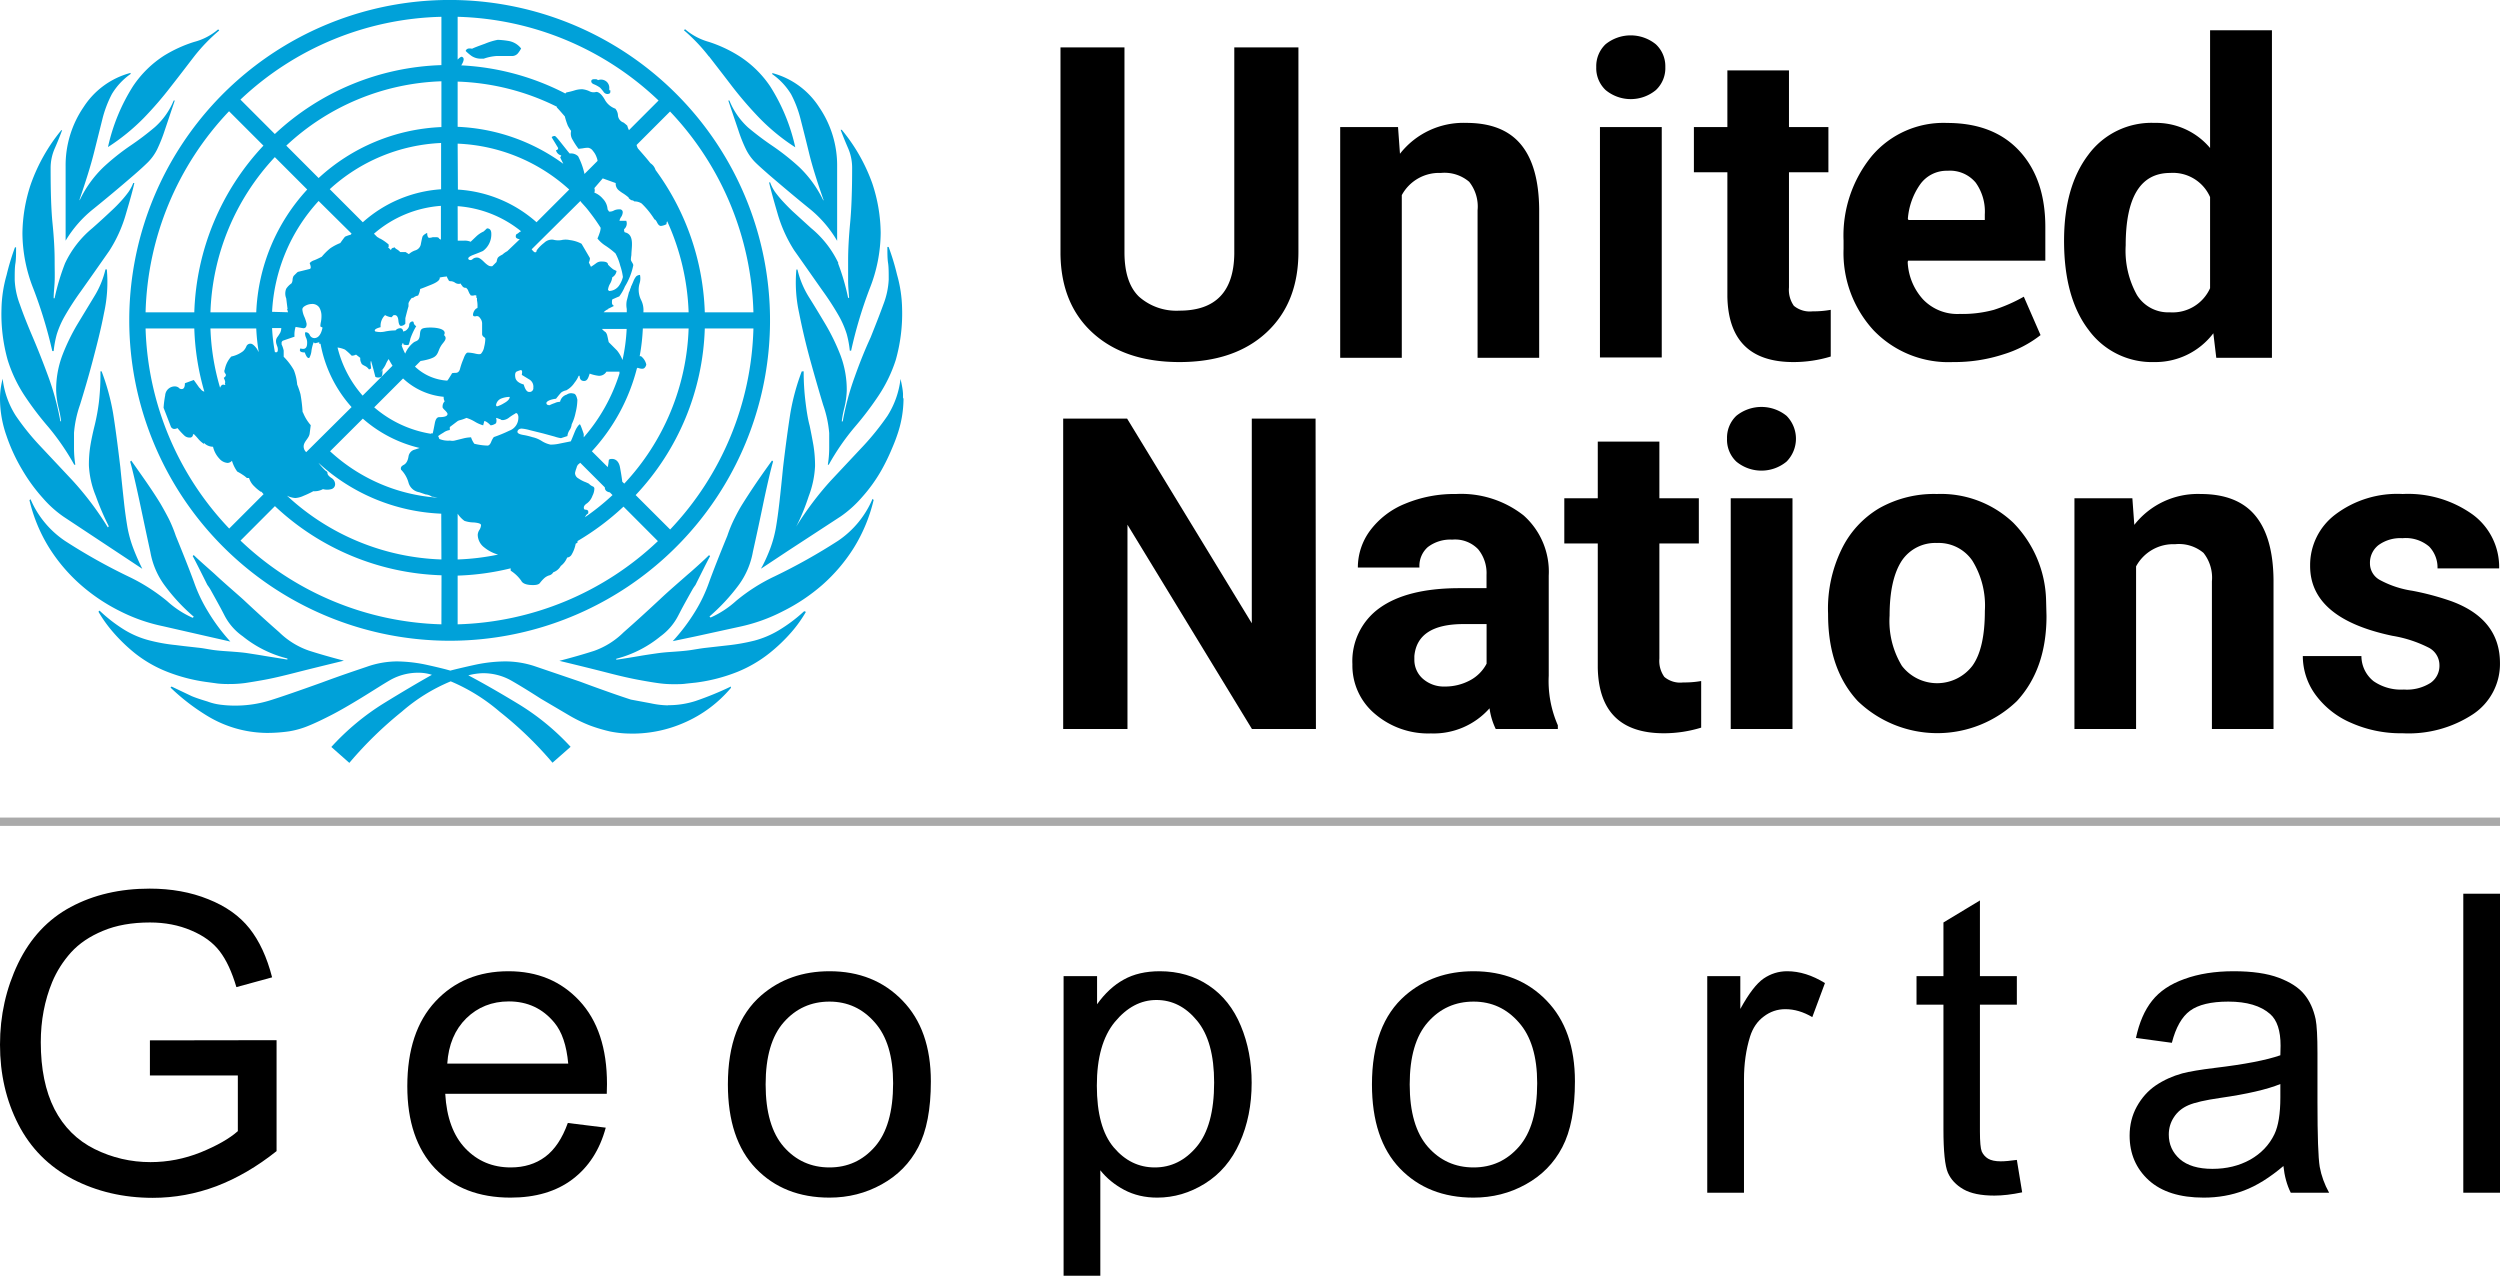 <?xml version="1.0" encoding="UTF-8" standalone="no"?>
<!-- Created with Inkscape (http://www.inkscape.org/) -->

<svg
   xmlns:dc="http://purl.org/dc/elements/1.1/"
   xmlns:cc="http://creativecommons.org/ns#"
   xmlns:rdf="http://www.w3.org/1999/02/22-rdf-syntax-ns#"
   xmlns:svg="http://www.w3.org/2000/svg"
   xmlns="http://www.w3.org/2000/svg"
   xmlns:sodipodi="http://sodipodi.sourceforge.net/DTD/sodipodi-0.dtd"
   xmlns:inkscape="http://www.inkscape.org/namespaces/inkscape"
   width="79.013mm"
   height="40.32mm"
   viewBox="0 0 79.013 40.32"
   version="1.1"
   id="svg8"
   inkscape:version="0.92.4 (5da689c313, 2019-01-14)"
   sodipodi:docname="logo.svg">
  <defs
     id="defs2">
    <style
       id="style823">.cls-1{fill:none;}.cls-2{fill:#00a1d9;}</style>
  </defs>
  <sodipodi:namedview
     id="base"
     pagecolor="#ffffff"
     bordercolor="#666666"
     borderopacity="1.0"
     inkscape:pageopacity="0.0"
     inkscape:pageshadow="2"
     inkscape:zoom="1.979899"
     inkscape:cx="223.99127"
     inkscape:cy="44.891091"
     inkscape:document-units="mm"
     inkscape:current-layer="layer1"
     showgrid="false"
     inkscape:window-width="1920"
     inkscape:window-height="1017"
     inkscape:window-x="1912"
     inkscape:window-y="-8"
     inkscape:window-maximized="1" />
  <g
     inkscape:label="Layer 1"
     inkscape:groupmode="layer"
     id="layer1"
     transform="translate(0,-256.68)">
    <flowRoot
       xml:space="preserve"
       id="flowRoot815"
       style="font-style:normal;font-variant:normal;font-weight:normal;font-stretch:normal;font-size:40px;line-height:1.25;font-family:o;-inkscape-font-specification:o;letter-spacing:0px;word-spacing:0px;fill:#000000;fill-opacity:1;stroke:none"
       transform="scale(0.265)"><flowRegion
         id="flowRegion817"
         style="font-style:normal;font-variant:normal;font-weight:normal;font-stretch:normal;font-family:o;-inkscape-font-specification:o"><rect
           id="rect819"
           width="685.714"
           height="265.714"
           x="-17.143"
           y="548.234"
           style="font-style:normal;font-variant:normal;font-weight:normal;font-stretch:normal;font-family:o;-inkscape-font-specification:o" /></flowRegion><flowPara
         id="flowPara821"></flowPara></flowRoot>    <rect
       id="rect829"
       height="22.079"
       width="0.233"
       y="257.638"
       x="47.309"
       class="cls-1"
       style="fill:none;stroke-width:0.265" />
    <g
       id="g938"
       transform="translate(-27.766,235.61)">
      <path
         style="fill:#00a1d9;stroke-width:0.265"
         inkscape:connector-curvature="0"
         class="cls-2"
         d="M 30.721,27.671 C 31.081,27.38 31.515,27.02 32.004,26.597 32.184,26.441 32.332,26.306 32.444,26.195 A 1.561,1.561 0 0 0 32.732,25.792 4.815,4.815 0 0 0 32.967,25.205 L 33.29,24.247 H 33.256 A 2.291,2.291 0 0 1 32.663,25.086 8.861,8.861 0 0 1 31.888,25.673 7.271,7.271 0 0 0 31.044,26.345 3.575,3.575 0 0 0 30.282,27.404 V 27.369 C 30.483,26.787 30.636,26.295 30.737,25.893 30.838,25.491 30.927,25.136 31.002,24.835 A 3.551,3.551 0 0 1 31.303,24.041 2.08,2.08 0 0 1 31.893,23.409 V 23.374 A 2.535,2.535 0 0 0 30.412,24.448 3.26,3.26 0 0 0 29.84,26.33 V 28.676 A 3.717,3.717 0 0 1 30.721,27.671 Z M 32.309,24.8 A 11.247,11.247 0 0 0 33.163,23.811 C 33.428,23.475 33.669,23.157 33.901,22.856 A 5.556,5.556 0 0 1 34.695,22.033 L 34.661,21.998 A 1.902,1.902 0 0 1 33.901,22.395 4.233,4.233 0 0 0 32.946,22.832 3.381,3.381 0 0 0 31.973,23.79 5.972,5.972 0 0 0 31.179,25.718 6.535,6.535 0 0 0 32.309,24.8 Z M 28.544,33.577 A 9.856,9.856 0 0 0 29.295,34.566 7.657,7.657 0 0 1 30.113,35.759 H 30.147 A 3.363,3.363 0 0 1 30.105,35.23 V 34.751 A 3.532,3.532 0 0 1 30.295,33.862 C 30.422,33.45 30.56,32.989 30.692,32.486 30.824,31.984 30.957,31.473 31.054,30.96 A 4.498,4.498 0 0 0 31.142,29.584 H 31.099 A 2.86,2.86 0 0 1 30.745,30.439 L 30.216,31.312 A 6.509,6.509 0 0 0 29.742,32.285 3.074,3.074 0 0 0 29.541,33.41 2.683,2.683 0 0 0 29.618,33.963 3.231,3.231 0 0 1 29.697,34.384 H 29.673 A 8.3,8.3 0 0 0 29.295,32.979 C 29.131,32.531 28.967,32.116 28.806,31.738 28.644,31.359 28.504,31.01 28.395,30.695 A 2.466,2.466 0 0 1 28.231,29.923 C 28.231,29.7 28.231,29.52 28.253,29.393 28.274,29.266 28.274,29.089 28.274,28.888 H 28.239 A 7.633,7.633 0 0 0 27.975,29.761 4.183,4.183 0 0 0 27.813,30.835 5.374,5.374 0 0 0 28.009,32.449 4.456,4.456 0 0 0 28.544,33.577 Z M 34.645,42.673 A 3.194,3.194 0 0 0 35.013,42.689 3.739,3.739 0 0 0 35.515,42.657 C 35.671,42.633 35.875,42.601 36.119,42.556 36.362,42.512 36.685,42.437 37.076,42.337 37.468,42.236 37.987,42.109 38.635,41.951 38.209,41.839 37.841,41.734 37.529,41.633 A 2.511,2.511 0 0 1 36.59,41.051 C 36.209,40.718 35.83,40.371 35.449,40.014 35.153,39.749 34.841,39.485 34.542,39.204 34.457,39.127 34.013,38.739 33.888,38.612 L 33.856,38.646 C 33.907,38.725 34.319,39.556 34.319,39.556 34.319,39.556 34.386,39.646 34.412,39.694 34.523,39.892 34.634,40.093 34.743,40.294 34.785,40.374 34.827,40.453 34.867,40.532 A 1.828,1.828 0 0 0 35.439,41.181 3.635,3.635 0 0 0 36.849,41.882 V 41.916 L 36.127,41.8 C 35.928,41.765 35.748,41.739 35.597,41.715 35.447,41.691 35.272,41.678 35.105,41.665 34.939,41.652 34.7,41.641 34.502,41.612 34.304,41.583 34.19,41.556 34.028,41.54 L 33.565,41.488 33.322,41.458 A 5.487,5.487 0 0 1 32.481,41.308 2.91,2.91 0 0 1 31.721,40.99 4.762,4.762 0 0 1 30.912,40.368 L 30.877,40.403 A 4.202,4.202 0 0 0 31.332,41.04 5.31,5.31 0 0 0 32.023,41.71 3.982,3.982 0 0 0 33.018,42.289 5.36,5.36 0 0 0 34.341,42.631 Z M 29.419,32.166 H 29.462 A 3.201,3.201 0 0 1 29.56,31.637 2.91,2.91 0 0 1 29.808,31.068 8.8,8.8 0 0 1 30.322,30.275 Q 30.655,29.806 31.219,28.999 A 4.36,4.36 0 0 0 31.748,27.824 C 31.88,27.377 31.97,27.055 32.012,26.853 H 31.978 A 1.344,1.344 0 0 1 31.827,27.137 3.365,3.365 0 0 1 31.613,27.401 4.762,4.762 0 0 1 31.264,27.753 C 31.121,27.888 30.927,28.068 30.684,28.282 A 3.215,3.215 0 0 0 29.822,29.391 7.162,7.162 0 0 0 29.491,30.497 H 29.462 C 29.462,30.32 29.486,30.145 29.493,29.968 29.501,29.79 29.493,29.581 29.493,29.311 29.493,28.978 29.472,28.586 29.427,28.137 29.382,27.687 29.366,27.11 29.366,26.393 A 1.54,1.54 0 0 1 29.499,25.755 Q 29.631,25.454 29.729,25.184 H 29.705 A 5.644,5.644 0 0 0 28.739,26.893 5.054,5.054 0 0 0 28.475,28.452 4.831,4.831 0 0 0 28.824,30.203 14.356,14.356 0 0 1 29.419,32.166 Z M 32.915,40.861 34.317,41.181 35.047,41.347 A 5.905,5.905 0 0 1 34.333,40.387 4.797,4.797 0 0 1 33.896,39.464 Q 33.695,38.916 33.322,38.006 A 4.352,4.352 0 0 0 33.105,37.476 Q 32.986,37.244 32.84,36.992 C 32.737,36.823 32.616,36.635 32.47,36.421 32.324,36.206 32.139,35.945 31.914,35.627 L 31.88,35.661 C 31.946,35.884 32.041,36.289 32.166,36.868 32.29,37.447 32.404,37.998 32.518,38.514 A 2.495,2.495 0 0 0 32.97,39.572 5.908,5.908 0 0 0 33.891,40.562 L 33.856,40.596 A 2.979,2.979 0 0 1 33.047,40.067 5.919,5.919 0 0 0 31.832,39.294 18.15,18.15 0 0 1 29.827,38.17 3.011,3.011 0 0 1 28.731,36.847 L 28.697,36.879 A 5.027,5.027 0 0 0 29.316,38.376 5.355,5.355 0 0 0 30.314,39.551 5.768,5.768 0 0 0 31.562,40.387 5.419,5.419 0 0 0 32.915,40.861 Z M 29.777,37.402 32.264,39.048 C 32.153,38.823 32.06,38.612 31.983,38.41 A 3.815,3.815 0 0 1 31.795,37.741 C 31.753,37.495 31.713,37.212 31.682,36.918 31.65,36.625 31.61,36.254 31.568,35.828 31.48,35.09 31.404,34.521 31.338,34.116 A 7.115,7.115 0 0 0 30.978,32.807 H 30.941 A 7.829,7.829 0 0 1 30.893,33.772 6.538,6.538 0 0 1 30.758,34.513 C 30.703,34.735 30.658,34.942 30.626,35.132 A 3.704,3.704 0 0 0 30.576,35.786 2.91,2.91 0 0 0 30.793,36.744 8.379,8.379 0 0 0 31.205,37.704 L 31.174,37.738 A 9.758,9.758 0 0 0 30.049,36.246 L 29.041,35.172 A 7.713,7.713 0 0 1 28.268,34.214 2.749,2.749 0 0 1 27.85,33.039 2.731,2.731 0 0 0 27.787,33.36 2.429,2.429 0 0 0 27.766,33.677 3.54,3.54 0 0 0 27.967,34.831 5.617,5.617 0 0 0 28.47,35.921 5.44,5.44 0 0 0 29.123,36.815 3.498,3.498 0 0 0 29.777,37.402 Z M 50.173,22.85 C 50.406,23.152 50.655,23.472 50.911,23.808 A 12.068,12.068 0 0 0 51.766,24.798 6.429,6.429 0 0 0 52.901,25.726 5.972,5.972 0 0 0 52.107,23.798 3.368,3.368 0 0 0 51.128,22.842 4.233,4.233 0 0 0 50.173,22.395 1.971,1.971 0 0 1 49.417,21.993 L 49.382,22.027 A 5.524,5.524 0 0 1 50.173,22.858 Z M 52.372,40.995 A 2.998,2.998 0 0 1 51.613,41.316 6.183,6.183 0 0 1 50.769,41.466 L 50.528,41.493 50.062,41.546 C 49.903,41.564 49.75,41.593 49.591,41.617 49.432,41.641 49.186,41.66 48.988,41.673 48.79,41.686 48.66,41.699 48.496,41.723 48.332,41.747 48.152,41.773 47.967,41.805 47.781,41.837 47.53,41.879 47.244,41.921 V 41.89 A 3.635,3.635 0 0 0 48.641,41.181 1.852,1.852 0 0 0 49.197,40.535 L 49.321,40.297 C 49.43,40.096 49.541,39.897 49.652,39.699 A 1.402,1.402 0 0 1 49.745,39.561 C 49.745,39.561 50.157,38.731 50.208,38.649 L 50.176,38.614 C 50.049,38.744 49.607,39.143 49.522,39.21 49.223,39.474 48.911,39.739 48.615,40.019 48.234,40.374 47.856,40.72 47.475,41.054 A 2.521,2.521 0 0 1 46.551,41.638 C 46.239,41.739 45.871,41.845 45.445,41.956 46.093,42.112 46.615,42.242 47.004,42.342 47.393,42.443 47.715,42.514 47.959,42.559 48.202,42.604 48.409,42.639 48.565,42.66 A 3.336,3.336 0 0 0 49.067,42.694 C 49.2,42.694 49.332,42.694 49.435,42.678 L 49.755,42.644 A 5.36,5.36 0 0 0 51.078,42.302 4.114,4.114 0 0 0 52.073,41.723 5.321,5.321 0 0 0 52.782,41.046 4.075,4.075 0 0 0 53.237,40.408 L 53.182,40.387 A 4.863,4.863 0 0 1 52.372,40.995 Z M 54.253,38.162 A 18.595,18.595 0 0 1 52.248,39.286 5.704,5.704 0 0 0 51.033,40.059 3.048,3.048 0 0 1 50.224,40.588 L 50.189,40.554 A 6.12,6.12 0 0 0 51.11,39.564 2.521,2.521 0 0 0 51.562,38.506 Q 51.734,37.736 51.914,36.863 C 52.039,36.281 52.134,35.878 52.2,35.654 L 52.166,35.624 C 51.941,35.939 51.755,36.201 51.61,36.418 51.464,36.635 51.345,36.82 51.24,36.987 51.134,37.154 51.049,37.318 50.97,37.476 A 4.191,4.191 0 0 0 50.753,38.006 C 50.504,38.612 50.314,39.096 50.179,39.466 A 4.762,4.762 0 0 1 49.742,40.387 6.014,6.014 0 0 1 49.028,41.334 L 49.758,41.181 51.16,40.874 A 5.419,5.419 0 0 0 52.512,40.387 5.855,5.855 0 0 0 53.761,39.551 5.355,5.355 0 0 0 54.753,38.381 5.093,5.093 0 0 0 55.378,36.871 L 55.343,36.836 A 3.016,3.016 0 0 1 54.253,38.162 Z M 55.282,31.735 Q 55.018,32.307 54.78,32.979 A 8.369,8.369 0 0 0 54.401,34.389 H 54.37 A 3.231,3.231 0 0 1 54.449,33.968 2.646,2.646 0 0 0 54.528,33.415 3.085,3.085 0 0 0 54.327,32.291 6.638,6.638 0 0 0 53.854,31.317 C 53.674,31.015 53.499,30.724 53.324,30.447 A 2.91,2.91 0 0 1 52.97,29.589 H 52.936 A 4.498,4.498 0 0 0 53.023,30.965 Q 53.176,31.738 53.385,32.492 53.594,33.246 53.782,33.868 A 3.553,3.553 0 0 1 53.973,34.757 V 35.228 A 3.339,3.339 0 0 1 53.93,35.757 H 53.959 A 7.498,7.498 0 0 1 54.78,34.566 10.168,10.168 0 0 0 55.531,33.577 4.546,4.546 0 0 0 56.076,32.449 5.397,5.397 0 0 0 56.277,30.822 4.167,4.167 0 0 0 56.116,29.748 7.461,7.461 0 0 0 55.851,28.875 H 55.812 C 55.812,29.076 55.812,29.245 55.833,29.378 55.854,29.51 55.854,29.69 55.854,29.907 A 2.495,2.495 0 0 1 55.69,30.679 C 55.571,31.007 55.433,31.357 55.282,31.735 Z M 54.264,29.386 A 3.209,3.209 0 0 0 53.401,28.28 L 52.819,27.75 C 52.676,27.615 52.555,27.486 52.473,27.396 A 3.373,3.373 0 0 1 52.258,27.131 1.254,1.254 0 0 1 52.107,26.835 H 52.073 C 52.118,27.036 52.208,27.364 52.338,27.809 A 4.434,4.434 0 0 0 52.867,28.983 C 53.242,29.513 53.541,29.944 53.764,30.259 A 8.808,8.808 0 0 1 54.277,31.052 2.987,2.987 0 0 1 54.526,31.624 3.151,3.151 0 0 1 54.624,32.153 H 54.666 A 13.785,13.785 0 0 1 55.253,30.19 4.842,4.842 0 0 0 55.6,28.428 5.083,5.083 0 0 0 55.335,26.867 5.601,5.601 0 0 0 54.37,25.173 H 54.335 C 54.401,25.351 54.478,25.541 54.565,25.742 A 1.548,1.548 0 0 1 54.698,26.38 Q 54.698,27.457 54.634,28.126 54.571,28.796 54.571,29.301 C 54.571,29.565 54.571,29.788 54.571,29.954 54.571,30.121 54.589,30.296 54.602,30.484 H 54.571 A 7.199,7.199 0 0 0 54.251,29.386 Z M 52.769,24.049 A 3.527,3.527 0 0 1 53.07,24.843 C 53.147,25.144 53.237,25.496 53.335,25.901 53.433,26.306 53.586,26.795 53.79,27.377 V 27.412 A 3.625,3.625 0 0 0 53.028,26.353 7.467,7.467 0 0 0 52.184,25.684 9.329,9.329 0 0 1 51.406,25.097 2.342,2.342 0 0 1 50.819,24.247 H 50.784 C 50.919,24.649 51.028,24.967 51.107,25.202 A 4.498,4.498 0 0 0 51.343,25.79 1.572,1.572 0 0 0 51.628,26.192 C 51.742,26.306 51.893,26.438 52.07,26.594 Q 52.814,27.232 53.354,27.668 A 3.704,3.704 0 0 1 54.224,28.682 V 26.332 A 3.26,3.26 0 0 0 53.653,24.454 2.524,2.524 0 0 0 52.174,23.379 V 23.414 A 2.117,2.117 0 0 1 52.769,24.049 Z M 48.882,43.363 A 2.752,2.752 0 0 1 48.329,43.297 L 47.707,43.181 V 43.181 C 47.509,43.117 47.284,43.041 47.03,42.951 46.776,42.861 46.464,42.75 46.104,42.615 L 44.673,42.128 A 2.961,2.961 0 0 0 43.712,41.974 4.736,4.736 0 0 0 42.733,42.091 C 42.4,42.165 42.156,42.223 41.998,42.265 41.857,42.223 41.625,42.165 41.291,42.091 A 4.686,4.686 0 0 0 40.32,41.974 2.91,2.91 0 0 0 39.365,42.141 C 39.04,42.252 38.571,42.406 37.939,42.641 37.201,42.906 36.653,43.096 36.296,43.207 A 3.704,3.704 0 0 1 35.19,43.371 3.493,3.493 0 0 1 34.719,43.34 1.818,1.818 0 0 1 34.317,43.239 C 34.317,43.239 34.002,43.147 33.827,43.072 L 33.187,42.768 33.155,42.8 A 6.615,6.615 0 0 0 34.333,43.705 3.686,3.686 0 0 0 36.185,44.234 4.874,4.874 0 0 0 36.904,44.184 2.762,2.762 0 0 0 37.542,43.998 C 37.754,43.911 37.989,43.797 38.246,43.665 38.503,43.533 38.812,43.353 39.169,43.136 39.526,42.919 39.868,42.694 40.124,42.549 A 1.799,1.799 0 0 1 41.013,42.332 1.347,1.347 0 0 1 41.416,42.398 Q 40.757,42.768 39.897,43.297 A 7.818,7.818 0 0 0 38.238,44.678 L 38.807,45.181 A 12.121,12.121 0 0 1 40.466,43.562 5.62,5.62 0 0 1 42.011,42.604 5.855,5.855 0 0 1 43.556,43.562 11.663,11.663 0 0 1 45.228,45.176 L 45.8,44.673 A 7.641,7.641 0 0 0 44.112,43.297 Q 43.239,42.768 42.567,42.414 A 2.029,2.029 0 0 1 43.006,42.347 1.81,1.81 0 0 1 43.897,42.564 Q 44.286,42.784 44.858,43.152 L 45.734,43.668 A 4.535,4.535 0 0 0 46.424,44.004 5.157,5.157 0 0 0 47.049,44.189 3.344,3.344 0 0 0 47.707,44.255 H 47.842 A 4.067,4.067 0 0 0 49.372,43.919 4.022,4.022 0 0 0 50.866,42.813 V 42.768 A 10.184,10.184 0 0 1 49.755,43.223 2.797,2.797 0 0 1 48.882,43.358 Z M 56.306,33.624 C 56.306,33.59 56.306,33.555 56.306,33.521 A 1.484,1.484 0 0 0 56.29,33.365 C 56.275,33.264 56.253,33.158 56.227,33.045 A 2.773,2.773 0 0 1 55.812,34.217 8.366,8.366 0 0 1 55.044,35.172 L 54.989,35.23 54.034,36.249 A 9.811,9.811 0 0 0 52.93,37.715 V 37.715 A 6.699,6.699 0 0 0 53.324,36.757 3.077,3.077 0 0 0 53.526,35.802 4.014,4.014 0 0 0 53.475,35.146 Q 53.425,34.86 53.356,34.526 C 53.295,34.301 53.256,34.037 53.224,33.772 A 7.887,7.887 0 0 1 53.166,32.807 H 53.139 V 32.828 32.809 H 53.105 A 7.115,7.115 0 0 0 52.745,34.132 C 52.682,34.534 52.602,35.106 52.515,35.841 52.473,36.267 52.435,36.635 52.401,36.934 52.367,37.233 52.33,37.508 52.287,37.757 A 3.786,3.786 0 0 1 52.107,38.413 C 52.041,38.585 51.962,38.768 51.872,38.942 51.856,38.974 51.838,39.003 51.819,39.035 H 51.832 L 52.666,38.482 54.343,37.387 A 3.582,3.582 0 0 0 54.997,36.799 4.9,4.9 0 0 0 55.634,35.913 6.271,6.271 0 0 0 55.952,35.257 C 56.013,35.116 56.071,34.974 56.121,34.823 A 3.535,3.535 0 0 0 56.322,33.666 V 33.666 C 56.309,33.659 56.306,33.64 56.306,33.619 Z M 46.551,23.739 A 0.984,0.984 0 0 1 46.731,23.84 1.553,1.553 0 0 1 46.842,23.972 0.146,0.146 0 0 0 46.959,24.041 C 47.022,24.041 47.056,24.017 47.056,23.972 47.056,23.927 47.056,23.911 47.041,23.922 47.025,23.932 47.022,23.922 47.022,23.872 A 0.265,0.265 0 0 0 46.959,23.673 0.265,0.265 0 0 0 46.665,23.604 0.098,0.098 0 0 0 46.601,23.573 H 46.551 C 46.488,23.573 46.453,23.594 46.453,23.639 46.453,23.684 46.49,23.718 46.551,23.739 Z M 42.987,22.924 H 43.056 A 1.54,1.54 0 0 1 43.461,22.84 H 43.932 A 0.241,0.241 0 0 0 44.135,22.755 0.939,0.939 0 0 0 44.236,22.602 0.638,0.638 0 0 0 43.831,22.363 2.553,2.553 0 0 0 43.495,22.329 2.061,2.061 0 0 0 43.09,22.453 C 42.865,22.533 42.731,22.586 42.686,22.61 42.572,22.586 42.506,22.61 42.484,22.681 A 1.548,1.548 0 0 0 42.667,22.837 0.529,0.529 0 0 0 42.987,22.924 Z M 41.974,41.321 A 10.126,10.126 0 1 0 31.851,31.195 10.136,10.136 0 0 0 41.974,41.321 Z M 32.367,31.452 H 33.907 A 8.017,8.017 0 0 0 34.224,33.447 0.188,0.188 0 0 1 34.108,33.365 L 34.06,33.317 33.891,33.079 33.61,33.182 C 33.61,33.338 33.555,33.397 33.444,33.352 A 0.196,0.196 0 0 0 33.309,33.283 0.304,0.304 0 0 0 32.986,33.569 3.106,3.106 0 0 0 32.936,33.958 L 33.171,34.566 C 33.219,34.635 33.285,34.645 33.375,34.6 A 2.397,2.397 0 0 0 33.587,34.831 0.235,0.235 0 0 0 33.759,34.899 0.093,0.093 0 0 0 33.864,34.796 H 33.899 A 2.016,2.016 0 0 1 34.039,34.95 0.815,0.815 0 0 0 34.214,35.101 V 35.069 A 0.41,0.41 0 0 0 34.499,35.19 0.81,0.81 0 0 0 34.698,35.564 0.378,0.378 0 0 0 34.962,35.701 0.196,0.196 0 0 0 35.097,35.632 1.124,1.124 0 0 0 35.264,35.974 1.532,1.532 0 0 1 35.433,36.074 0.876,0.876 0 0 1 35.568,36.177 H 35.637 A 0.603,0.603 0 0 0 35.804,36.442 1.278,1.278 0 0 0 36.007,36.611 H 35.986 36.005 36.029 C 36.052,36.638 36.074,36.664 36.097,36.688 L 35.01,37.775 A 9.575,9.575 0 0 1 32.367,31.452 Z M 39.775,28.613 A 0.857,0.857 0 0 0 39.688,28.56 L 39.585,28.457 A 3.627,3.627 0 0 1 41.701,27.576 V 28.647 A 0.156,0.156 0 0 0 41.656,28.621 0.169,0.169 0 0 1 41.63,28.586 V 28.586 A 0.124,0.124 0 0 0 41.548,28.568 0.185,0.185 0 0 0 41.511,28.568 V 28.568 A 0.312,0.312 0 0 0 41.437,28.568 0.265,0.265 0 0 1 41.357,28.584 0.077,0.077 0 0 1 41.315,28.584 C 41.283,28.56 41.267,28.512 41.267,28.43 V 28.43 28.43 C 41.175,28.475 41.125,28.52 41.114,28.565 41.103,28.61 41.085,28.687 41.064,28.801 A 0.249,0.249 0 0 1 40.892,28.983 0.582,0.582 0 0 0 40.688,29.102 L 40.585,29.036 H 40.415 A 0.434,0.434 0 0 0 40.312,28.952 0.265,0.265 0 0 1 40.246,28.901 Q 40.214,28.867 40.214,28.901 A 0.082,0.082 0 0 0 40.124,28.975 L 40.024,28.878 H 40.05 V 28.798 A 1.503,1.503 0 0 0 39.786,28.613 Z M 39.222,28.084 38.188,27.049 A 5.58,5.58 0 0 1 41.707,25.589 V 27.052 A 4.117,4.117 0 0 0 39.233,28.094 Z M 39.815,32.979 C 39.868,32.926 39.844,32.828 39.865,32.762 L 39.749,32.867 A 0.984,0.984 0 0 0 39.95,32.603 0.931,0.931 0 0 1 40.05,32.418 V 32.418 C 40.087,32.489 40.13,32.561 40.172,32.629 L 39.227,33.574 A 3.593,3.593 0 0 1 38.434,32.053 0.863,0.863 0 0 1 38.669,32.119 2.048,2.048 0 0 1 38.881,32.312 0.294,0.294 0 0 0 39.018,32.277 L 39.153,32.381 A 0.265,0.265 0 0 0 39.188,32.547 C 39.188,32.571 39.222,32.598 39.291,32.632 A 0.325,0.325 0 0 1 39.429,32.748 L 39.495,32.717 A 1.058,1.058 0 0 0 39.479,32.582 C 39.479,32.516 39.479,32.481 39.495,32.481 L 39.561,32.717 39.63,32.981 V 32.981 A 0.201,0.201 0 0 0 39.815,32.979 Z M 41.828,34.037 C 41.884,34.092 41.91,34.132 41.91,34.153 41.91,34.222 41.82,34.254 41.646,34.254 41.577,34.254 41.532,34.32 41.508,34.447 41.484,34.574 41.463,34.682 41.442,34.767 H 41.386 C 41.386,34.767 41.386,34.767 41.386,34.78 A 3.633,3.633 0 0 1 39.593,33.944 L 40.505,33.031 A 2.159,2.159 0 0 0 41.789,33.611 0.249,0.249 0 0 0 41.82,33.754 0.225,0.225 0 0 0 41.754,33.92 C 41.744,33.944 41.77,33.984 41.828,34.037 Z M 37.33,34.1 A 4.807,4.807 0 0 0 37.262,33.526 2.765,2.765 0 0 0 37.158,33.222 1.587,1.587 0 0 0 37.053,32.767 1.931,1.931 0 0 0 36.732,32.346 V 32.15 A 0.855,0.855 0 0 0 36.666,31.955 V 31.92 A 0.079,0.079 0 0 1 36.719,31.833 L 37.074,31.711 A 0.836,0.836 0 0 1 37.108,31.402 L 37.354,31.444 C 37.423,31.444 37.457,31.399 37.457,31.304 A 1.138,1.138 0 0 0 37.391,31.095 0.733,0.733 0 0 1 37.322,30.851 C 37.322,30.804 37.357,30.764 37.423,30.73 A 0.447,0.447 0 0 1 37.624,30.677 0.265,0.265 0 0 1 37.86,30.793 0.529,0.529 0 0 1 37.926,31.058 0.976,0.976 0 0 1 37.91,31.24 0.646,0.646 0 0 0 37.891,31.388 L 37.96,31.423 Q 37.891,31.756 37.696,31.756 A 0.164,0.164 0 0 1 37.555,31.656 0.14,0.14 0 0 0 37.439,31.571 C 37.418,31.571 37.407,31.571 37.407,31.605 A 0.336,0.336 0 0 0 37.439,31.743 0.357,0.357 0 0 1 37.473,31.912 C 37.473,32.071 37.402,32.127 37.262,32.082 37.214,32.166 37.262,32.209 37.399,32.209 37.447,32.346 37.494,32.402 37.542,32.381 A 0.59,0.59 0 0 0 37.611,32.15 1.265,1.265 0 0 1 37.68,31.886 L 37.717,31.92 37.857,31.886 A 0.28,0.28 0 0 0 37.857,31.936 H 37.897 A 4.098,4.098 0 0 0 38.878,33.936 L 37.444,35.36 A 0.241,0.241 0 0 1 37.367,35.138 C 37.397,35 37.534,34.915 37.553,34.772 37.553,34.772 37.587,34.508 37.587,34.508 A 1.389,1.389 0 0 1 37.341,34.103 Z M 36.513,31.984 A 0.265,0.265 0 0 1 36.547,32.116 C 36.547,32.185 36.526,32.214 36.478,32.201 H 36.455 A 5.556,5.556 0 0 1 36.365,31.439 H 36.656 A 0.368,0.368 0 0 1 36.627,31.576 1.259,1.259 0 0 1 36.542,31.711 0.222,0.222 0 0 0 36.489,31.844 0.331,0.331 0 0 0 36.523,31.994 Z M 36.365,30.925 A 5.596,5.596 0 0 1 37.836,27.422 L 38.878,28.454 38.849,28.489 A 0.91,0.91 0 0 0 38.669,28.552 C 38.624,28.608 38.577,28.671 38.521,28.751 A 1.54,1.54 0 0 0 38.201,28.92 1.9,1.9 0 0 0 37.936,29.184 C 37.801,29.253 37.717,29.29 37.672,29.304 A 0.31,0.31 0 0 0 37.553,29.386 C 37.598,29.499 37.598,29.56 37.553,29.571 L 37.214,29.655 A 0.108,0.108 0 0 0 37.148,29.69 L 37.047,29.79 A 0.265,0.265 0 0 0 37.013,29.909 0.249,0.249 0 0 1 36.979,30.026 0.632,0.632 0 0 0 36.812,30.195 0.402,0.402 0 0 0 36.812,30.499 L 36.854,30.835 H 36.838 A 0.503,0.503 0 0 1 36.867,30.939 Z M 39.233,34.301 A 4.154,4.154 0 0 0 41.029,35.228 L 40.881,35.278 A 0.265,0.265 0 0 0 40.677,35.497 C 40.656,35.632 40.606,35.72 40.527,35.762 40.447,35.804 40.421,35.847 40.442,35.915 A 0.939,0.939 0 0 1 40.677,36.323 0.421,0.421 0 0 0 41.016,36.627 L 41.217,36.696 A 0.402,0.402 0 0 1 41.418,36.77 C 41.476,36.77 41.535,36.786 41.593,36.799 A 5.575,5.575 0 0 1 38.198,35.333 Z M 37.836,26.697 36.814,25.673 A 7.535,7.535 0 0 1 41.717,23.639 V 25.086 A 6.101,6.101 0 0 0 37.836,26.697 Z M 37.476,27.06 A 6.085,6.085 0 0 0 35.865,30.941 H 34.417 A 7.535,7.535 0 0 1 36.452,26.036 Z M 35.865,31.452 A 6.249,6.249 0 0 0 35.944,32.198 1.143,1.143 0 0 1 35.888,32.098 C 35.809,31.989 35.74,31.933 35.69,31.933 A 0.135,0.135 0 0 0 35.552,32.018 0.439,0.439 0 0 1 35.449,32.169 0.926,0.926 0 0 1 35.076,32.338 0.833,0.833 0 0 0 34.872,32.743 0.116,0.116 0 0 0 34.888,32.878 C 34.923,32.923 34.904,32.968 34.838,33.013 34.883,33.103 34.894,33.158 34.872,33.182 34.894,33.227 34.888,33.243 34.854,33.233 A 0.079,0.079 0 0 0 34.769,33.248 0.209,0.209 0 0 0 34.722,33.325 7.435,7.435 0 0 1 34.417,31.452 Z M 41.717,40.802 A 9.578,9.578 0 0 1 35.367,38.156 L 36.455,37.066 A 8.038,8.038 0 0 0 41.72,39.252 Z M 41.717,38.752 A 7.533,7.533 0 0 1 36.836,36.736 0.672,0.672 0 0 0 37.1,36.81 0.73,0.73 0 0 0 37.365,36.738 3.006,3.006 0 0 0 37.669,36.595 0.558,0.558 0 0 0 37.973,36.529 0.505,0.505 0 0 0 38.238,36.529 0.159,0.159 0 0 0 38.357,36.36 0.233,0.233 0 0 0 38.238,36.175 C 38.156,36.119 38.116,36.069 38.116,36.024 38.116,35.979 38.095,35.974 38.047,35.939 A 1.916,1.916 0 0 1 37.83,35.696 V 35.696 A 6.099,6.099 0 0 0 41.712,37.305 Z M 41.982,34.995 V 34.995 A 0.725,0.725 0 0 1 41.648,34.942 C 41.648,34.913 41.625,34.884 41.614,34.852 A 1.397,1.397 0 0 1 41.773,34.749 0.458,0.458 0 0 1 41.982,34.661 V 34.566 L 42.23,34.378 A 0.291,0.291 0 0 1 42.318,34.346 1.265,1.265 0 0 0 42.508,34.278 1.196,1.196 0 0 1 42.773,34.397 1.074,1.074 0 0 0 43.037,34.513 L 43.072,34.378 C 43.117,34.378 43.183,34.423 43.273,34.513 A 0.331,0.331 0 0 0 43.442,34.447 0.233,0.233 0 0 0 43.442,34.278 0.294,0.294 0 0 1 43.543,34.312 0.064,0.064 0 0 1 43.593,34.331 0.071,0.071 0 0 0 43.643,34.346 H 43.678 A 0.373,0.373 0 0 0 43.863,34.262 1.659,1.659 0 0 1 44.048,34.143 0.042,0.042 0 0 1 44.114,34.143 0.193,0.193 0 0 1 44.149,34.278 0.431,0.431 0 0 1 43.863,34.682 4.516,4.516 0 0 1 43.373,34.884 0.638,0.638 0 0 0 43.289,35.037 C 43.257,35.116 43.217,35.153 43.172,35.153 A 1.968,1.968 0 0 1 42.757,35.095 0.693,0.693 0 0 1 42.654,34.892 1.117,1.117 0 0 0 42.41,34.926 L 42.133,34.995 A 0.328,0.328 0 0 1 41.99,34.995 Z M 43.442,33.883 A 0.265,0.265 0 0 1 43.612,33.664 0.749,0.749 0 0 1 43.876,33.614 C 43.876,33.68 43.813,33.749 43.691,33.815 A 0.855,0.855 0 0 1 43.471,33.915 Z M 44.487,33.058 A 0.265,0.265 0 0 1 44.622,33.323 0.119,0.119 0 0 1 44.487,33.457 C 44.419,33.457 44.363,33.378 44.318,33.222 44.159,33.177 44.072,33.103 44.053,33.002 44.035,32.902 44.053,32.841 44.088,32.817 A 0.931,0.931 0 0 1 44.223,32.767 C 44.268,32.767 44.278,32.807 44.257,32.918 Z M 47.742,27.401 A 0.095,0.095 0 0 1 47.811,27.436 0.41,0.41 0 0 1 48.046,27.502 2.566,2.566 0 0 1 48.453,28.007 C 48.477,28.007 48.504,28.041 48.538,28.11 48.573,28.179 48.612,28.211 48.657,28.211 A 0.489,0.489 0 0 0 48.832,28.155 C 48.832,28.123 48.832,28.094 48.853,28.063 A 7.543,7.543 0 0 1 49.53,30.941 H 48.102 A 0.079,0.079 0 0 1 48.102,30.915 0.72,0.72 0 0 0 48.022,30.539 0.733,0.733 0 0 1 47.975,30.042 0.529,0.529 0 0 0 47.993,29.759 0.198,0.198 0 0 0 47.874,29.804 0.558,0.558 0 0 0 47.787,29.954 C 47.755,30.034 47.726,30.095 47.705,30.14 V 30.158 A 0.265,0.265 0 0 0 47.678,30.222 0.265,0.265 0 0 1 47.644,30.306 C 47.62,30.396 47.599,30.486 47.575,30.571 A 0.693,0.693 0 0 0 47.575,30.835 V 30.939 H 46.845 A 0.413,0.413 0 0 1 47.001,30.835 H 46.977 L 47.173,30.738 A 0.108,0.108 0 0 1 47.107,30.637 C 47.107,30.571 47.107,30.531 47.141,30.521 47.176,30.51 47.226,30.481 47.337,30.439 A 1.413,1.413 0 0 0 47.517,30.124 2.04,2.04 0 0 0 47.781,29.454 C 47.781,29.401 47.713,29.335 47.705,29.28 A 0.976,0.976 0 0 1 47.721,29.134 C 47.721,28.899 47.829,28.489 47.525,28.415 47.501,28.415 47.49,28.38 47.49,28.314 A 0.233,0.233 0 0 0 47.559,28.049 H 47.345 A 0.302,0.302 0 0 1 47.395,27.93 0.296,0.296 0 0 0 47.448,27.78 0.09,0.09 0 0 0 47.345,27.687 0.368,0.368 0 0 0 47.173,27.721 0.265,0.265 0 0 1 47.067,27.756 0.159,0.159 0 0 1 47.014,27.756 L 46.969,27.687 A 0.529,0.529 0 0 0 46.816,27.348 0.659,0.659 0 0 0 46.551,27.158 V 27.158 A 0.22,0.22 0 0 0 46.551,27.015 L 46.816,26.708 47.226,26.856 A 0.265,0.265 0 0 0 47.332,27.092 1.22,1.22 0 0 0 47.475,27.192 1.503,1.503 0 0 1 47.636,27.314 V 27.332 C 47.686,27.38 47.721,27.401 47.742,27.401 Z M 46.353,37.212 A 0.116,0.116 0 0 0 46.268,37.178 C 46.234,37.178 46.218,37.156 46.218,37.111 46.218,37.066 46.252,37.021 46.321,36.976 A 0.508,0.508 0 0 0 46.49,36.741 0.529,0.529 0 0 0 46.551,36.524 0.077,0.077 0 0 0 46.498,36.442 0.357,0.357 0 0 1 46.379,36.357 1.355,1.355 0 0 0 46.228,36.291 1.119,1.119 0 0 1 46.043,36.188 0.196,0.196 0 0 1 45.94,36.019 0.863,0.863 0 0 1 45.99,35.852 C 45.99,35.823 46.014,35.791 46.027,35.762 L 46.104,35.696 46.882,36.474 C 46.882,36.564 46.937,36.614 47.041,36.632 L 47.125,36.717 A 7.408,7.408 0 0 1 46.255,37.416 0.296,0.296 0 0 1 46.313,37.328 0.148,0.148 0 0 1 46.353,37.302 0.159,0.159 0 0 0 46.353,37.212 Z M 45.884,33.508 A 0.235,0.235 0 0 0 45.678,33.542 0.299,0.299 0 0 0 45.474,33.741 C 45.474,33.762 45.461,33.772 45.44,33.772 A 0.318,0.318 0 0 0 45.305,33.807 1.233,1.233 0 0 0 45.136,33.876 C 45.069,33.876 45.035,33.852 45.035,33.807 45.035,33.762 45.136,33.696 45.339,33.672 Q 45.469,33.508 45.506,33.473 A 0.384,0.384 0 0 1 45.662,33.407 0.728,0.728 0 0 0 45.927,33.161 0.818,0.818 0 0 0 46.054,32.947 H 46.085 C 46.085,33.055 46.133,33.111 46.226,33.111 46.318,33.111 46.355,33.034 46.403,32.878 A 1.214,1.214 0 0 0 46.686,32.947 0.265,0.265 0 0 0 46.932,32.817 H 47.345 A 0.148,0.148 0 0 0 47.345,32.849 V 32.875 32.875 A 5.633,5.633 0 0 1 46.215,34.892 C 46.215,34.857 46.215,34.823 46.215,34.788 46.215,34.788 46.115,34.481 46.093,34.481 46.072,34.481 45.996,34.561 45.932,34.717 45.869,34.873 45.826,34.981 45.805,35.019 L 45.466,35.087 A 1.296,1.296 0 0 1 45.165,35.122 0.849,0.849 0 0 1 44.879,35.003 0.91,0.91 0 0 0 44.591,34.886 2.072,2.072 0 0 0 44.305,34.817 C 44.18,34.796 44.12,34.762 44.12,34.717 44.12,34.672 44.165,34.616 44.255,34.616 A 1.355,1.355 0 0 1 44.519,34.667 L 44.924,34.767 45.294,34.868 A 1.095,1.095 0 0 0 45.495,34.918 L 45.699,34.852 A 0.41,0.41 0 0 1 45.765,34.667 0.392,0.392 0 0 0 45.834,34.481 1.503,1.503 0 0 0 45.958,34.111 1.791,1.791 0 0 0 46.014,33.706 C 45.988,33.582 45.951,33.508 45.884,33.508 Z M 46.779,31.465 H 47.572 A 5.726,5.726 0 0 1 47.44,32.449 1.114,1.114 0 0 0 47.268,32.148 L 47.004,31.883 C 46.98,31.772 46.964,31.693 46.951,31.648 A 0.283,0.283 0 0 0 46.906,31.568 0.548,0.548 0 0 1 46.779,31.452 Z M 47.107,35.574 C 47.038,35.574 47.006,35.593 47.006,35.624 A 1.834,1.834 0 0 1 46.974,35.833 L 46.472,35.333 A 6.085,6.085 0 0 0 47.895,32.714 L 47.919,32.693 Q 48.088,32.756 48.141,32.693 A 0.201,0.201 0 0 0 48.192,32.592 0.458,0.458 0 0 0 48.025,32.328 H 47.983 A 6.334,6.334 0 0 0 48.083,31.452 H 49.53 A 7.535,7.535 0 0 1 47.496,36.355 L 47.432,36.294 V 36.281 C 47.411,36.124 47.387,35.974 47.358,35.825 47.329,35.677 47.242,35.574 47.107,35.574 Z M 46.75,28.269 A 0.529,0.529 0 0 1 46.715,28.438 1.762,1.762 0 0 1 46.649,28.608 1.027,1.027 0 0 0 46.914,28.843 2.667,2.667 0 0 1 47.218,29.079 1.63,1.63 0 0 1 47.369,29.468 1.797,1.797 0 0 1 47.453,29.825 0.807,0.807 0 0 1 47.353,30.063 0.4,0.4 0 0 1 47.017,30.267 L 46.982,30.232 A 0.484,0.484 0 0 1 47.049,30.034 0.529,0.529 0 0 0 47.117,29.833 0.265,0.265 0 0 0 47.252,29.634 L 47.149,29.584 A 1.169,1.169 0 0 1 46.982,29.433 C 46.982,29.367 46.914,29.335 46.781,29.335 A 0.265,0.265 0 0 0 46.612,29.386 2.011,2.011 0 0 1 46.443,29.502 L 46.377,29.367 A 0.331,0.331 0 0 0 46.411,29.227 L 46.146,28.774 A 1.058,1.058 0 0 0 45.776,28.658 0.611,0.611 0 0 0 45.511,28.658 0.627,0.627 0 0 1 45.247,28.645 0.349,0.349 0 0 0 44.964,28.745 1.164,1.164 0 0 0 44.741,28.965 C 44.707,29.005 44.741,29.06 44.654,29.039 A 0.479,0.479 0 0 1 44.569,28.949 L 46.109,27.422 A 0.352,0.352 0 0 0 46.146,27.473 L 46.281,27.623 C 46.329,27.679 46.377,27.74 46.424,27.803 A 5.686,5.686 0 0 1 46.75,28.269 Z M 43.077,38.376 A 1.217,1.217 0 0 0 43.508,38.598 7.533,7.533 0 0 1 42.23,38.752 V 37.305 37.305 A 0.857,0.857 0 0 0 42.445,37.532 0.939,0.939 0 0 0 42.741,37.582 C 42.892,37.596 42.969,37.622 42.969,37.667 A 0.318,0.318 0 0 1 42.918,37.818 0.312,0.312 0 0 0 42.865,37.971 0.511,0.511 0 0 0 43.077,38.376 Z M 42.23,40.802 V 39.262 A 8.062,8.062 0 0 0 43.905,39.032 0.161,0.161 0 0 1 43.905,39.064 0.119,0.119 0 0 1 43.905,39.106 1.18,1.18 0 0 1 44.241,39.426 C 44.286,39.516 44.411,39.561 44.612,39.561 44.726,39.561 44.797,39.54 44.831,39.495 A 1.087,1.087 0 0 1 44.95,39.36 0.426,0.426 0 0 1 45.117,39.257 0.206,0.206 0 0 0 45.252,39.157 0.434,0.434 0 0 0 45.49,38.956 0.616,0.616 0 0 0 45.691,38.691 0.18,0.18 0 0 0 45.826,38.609 1.058,1.058 0 0 0 45.961,38.254 L 46.019,38.22 A 0.331,0.331 0 0 1 46.019,38.17 8.223,8.223 0 0 0 47.472,37.082 L 48.559,38.172 A 9.578,9.578 0 0 1 42.23,40.802 Z M 48.946,37.805 47.856,36.717 A 8.033,8.033 0 0 0 50.041,31.452 H 51.578 A 9.586,9.586 0 0 1 48.946,37.805 Z M 51.578,30.941 H 50.041 A 8.014,8.014 0 0 0 48.485,26.443 0.41,0.41 0 0 0 48.409,26.303 0.489,0.489 0 0 0 48.321,26.226 C 48.197,26.065 48.057,25.912 47.927,25.761 A 0.46,0.46 0 0 1 47.885,25.652 L 48.943,24.594 A 9.591,9.591 0 0 1 51.578,30.941 Z M 42.23,21.601 A 9.565,9.565 0 0 1 48.58,24.247 L 47.644,25.184 A 0.714,0.714 0 0 1 47.591,25.041 C 47.517,24.975 47.469,24.935 47.451,24.935 A 0.265,0.265 0 0 1 47.297,24.721 0.357,0.357 0 0 0 47.213,24.504 0.614,0.614 0 0 1 46.874,24.208 C 46.784,24.054 46.694,23.975 46.609,23.975 A 0.283,0.283 0 0 1 46.39,23.951 0.712,0.712 0 0 0 46.17,23.89 0.794,0.794 0 0 0 45.932,23.925 2.241,2.241 0 0 1 45.667,23.991 L 45.633,24.025 A 8.004,8.004 0 0 0 42.344,23.136 C 42.432,22.996 42.445,22.903 42.376,22.871 42.357,22.853 42.307,22.871 42.23,22.954 Z M 42.23,23.649 A 7.575,7.575 0 0 1 45.366,24.443 0.077,0.077 0 0 0 45.366,24.467 C 45.405,24.507 45.45,24.557 45.501,24.615 45.551,24.673 45.596,24.726 45.617,24.747 A 2.244,2.244 0 0 0 45.712,25.041 1.389,1.389 0 0 0 45.816,25.208 0.362,0.362 0 0 0 45.866,25.491 2.265,2.265 0 0 0 46.051,25.774 L 46.186,25.758 A 0.86,0.86 0 0 1 46.353,25.74 0.222,0.222 0 0 1 46.506,25.84 0.619,0.619 0 0 1 46.623,26.044 0.402,0.402 0 0 1 46.652,26.155 L 46.239,26.568 V 26.568 A 2.262,2.262 0 0 0 46.038,26.009 0.32,0.32 0 0 0 45.773,25.922 C 45.749,25.901 45.673,25.803 45.538,25.634 45.403,25.464 45.326,25.369 45.302,25.369 A 0.132,0.132 0 0 0 45.202,25.404 1.188,1.188 0 0 0 45.271,25.523 L 45.405,25.745 A 0.061,0.061 0 0 1 45.337,25.814 0.222,0.222 0 0 0 45.506,25.983 L 45.472,26.049 45.57,26.248 A 6.085,6.085 0 0 0 42.23,25.078 Z M 42.23,25.61 A 5.575,5.575 0 0 1 45.757,27.06 L 44.723,28.094 A 4.117,4.117 0 0 0 42.238,27.062 Z M 42.23,27.586 A 3.604,3.604 0 0 1 44.236,28.38 0.214,0.214 0 0 0 44.167,28.42 0.265,0.265 0 0 1 44.098,28.467 Q 44.067,28.483 44.067,28.547 C 44.067,28.602 44.141,28.624 44.194,28.631 L 43.797,29.01 V 29.01 A 0.659,0.659 0 0 0 43.646,29.116 C 43.553,29.161 43.503,29.2 43.49,29.235 43.477,29.269 43.471,29.298 43.458,29.351 L 43.326,29.483 A 0.206,0.206 0 0 1 43.268,29.483 C 43.223,29.483 43.154,29.438 43.061,29.346 42.969,29.253 42.9,29.211 42.855,29.211 A 0.204,0.204 0 0 0 42.701,29.261 0.095,0.095 0 0 1 42.582,29.274 C 42.537,29.229 42.582,29.179 42.736,29.121 42.889,29.063 42.985,29.023 43.03,29.002 A 0.648,0.648 0 0 0 43.294,28.459 C 43.294,28.346 43.249,28.288 43.157,28.288 L 43.053,28.385 A 0.855,0.855 0 0 0 42.813,28.547 L 42.641,28.711 A 0.46,0.46 0 0 0 42.434,28.676 H 42.233 Z M 41.932,29.904 C 41.947,29.939 41.969,29.957 41.992,29.957 A 0.265,0.265 0 0 1 42.156,30.01 0.201,0.201 0 0 0 42.328,30.031 0.13,0.13 0 0 0 42.368,30.095 0.124,0.124 0 0 0 42.498,30.166 L 42.537,30.208 A 0.185,0.185 0 0 1 42.559,30.245 1.119,1.119 0 0 0 42.614,30.364 H 42.627 V 30.394 A 0.143,0.143 0 0 0 42.736,30.409 0.127,0.127 0 0 1 42.821,30.409 C 42.821,30.433 42.821,30.457 42.821,30.484 H 42.842 A 0.479,0.479 0 0 0 42.842,30.566 0.812,0.812 0 0 1 42.858,30.716 V 30.783 A 0.032,0.032 0 0 1 42.823,30.817 0.28,0.28 0 0 0 42.715,31.015 C 42.715,31.06 42.744,31.076 42.805,31.066 A 0.106,0.106 0 0 1 42.932,31.116 0.265,0.265 0 0 1 43.003,31.314 V 31.616 A 0.111,0.111 0 0 0 43.053,31.717 C 43.088,31.738 43.104,31.759 43.104,31.783 A 1.103,1.103 0 0 1 43.069,32.031 0.426,0.426 0 0 1 42.969,32.248 Q 42.932,32.28 42.794,32.248 A 1.117,1.117 0 0 0 42.551,32.214 C 42.506,32.214 42.458,32.283 42.413,32.415 A 2.22,2.22 0 0 0 42.307,32.719 C 42.286,32.809 42.238,32.854 42.17,32.854 A 0.593,0.593 0 0 0 42.032,32.87 H 42.053 L 41.939,33.053 41.902,33.1 A 1.622,1.622 0 0 1 40.881,32.656 L 41.058,32.479 A 1.836,1.836 0 0 0 41.384,32.402 L 41.442,32.378 C 41.622,32.299 41.606,32.153 41.707,31.997 41.765,31.894 41.934,31.777 41.799,31.661 41.95,31.396 41.249,31.396 41.125,31.452 41,31.507 41.072,31.677 40.995,31.793 40.955,31.854 40.889,31.854 40.836,31.896 A 0.889,0.889 0 0 0 40.572,32.246 V 32.246 A 1.72,1.72 0 0 1 40.458,31.981 H 40.484 C 40.471,31.955 40.466,31.933 40.484,31.926 H 40.519 V 31.96 C 40.606,31.981 40.664,31.981 40.685,31.96 A 1.254,1.254 0 0 0 40.736,31.772 2.223,2.223 0 0 1 40.921,31.378 0.156,0.156 0 0 1 40.841,31.275 C 40.841,31.23 40.804,31.219 40.762,31.24 A 0.114,0.114 0 0 0 40.699,31.343 0.198,0.198 0 0 1 40.635,31.478 0.183,0.183 0 0 1 40.503,31.545 0.09,0.09 0 0 0 40.402,31.444 0.196,0.196 0 0 0 40.267,31.513 C 40.222,31.513 40.116,31.513 39.947,31.545 A 0.667,0.667 0 0 1 39.627,31.545 C 39.582,31.502 39.627,31.455 39.796,31.41 A 0.466,0.466 0 0 1 39.937,31.029 0.529,0.529 0 0 0 40.14,31.097 L 40.206,31.029 H 40.241 C 40.307,31.029 40.347,31.087 40.357,31.201 40.368,31.314 40.397,31.37 40.442,31.37 A 0.191,0.191 0 0 0 40.577,31.301 V 31.126 C 40.622,30.944 40.656,30.82 40.677,30.751 V 30.65 A 0.564,0.564 0 0 1 40.783,30.484 H 40.823 A 0.325,0.325 0 0 1 40.979,30.412 0.529,0.529 0 0 0 41.045,30.203 C 41.114,30.182 41.23,30.134 41.4,30.066 41.569,29.997 41.664,29.928 41.664,29.859 V 29.841 A 1.625,1.625 0 0 1 41.892,29.809 0.148,0.148 0 0 0 41.932,29.894 Z M 41.717,21.601 V 23.128 A 8.064,8.064 0 0 0 36.452,25.306 L 35.365,24.218 A 9.565,9.565 0 0 1 41.717,21.601 Z M 35.005,24.586 36.092,25.673 A 8.054,8.054 0 0 0 33.907,30.941 H 32.367 A 9.583,9.583 0 0 1 35.005,24.586 Z"
         id="path831" />
      <path
         style="stroke-width:0.265"
         inkscape:connector-curvature="0"
         d="M 71.951,25.086 72.012,25.93 A 2.545,2.545 0 0 1 74.107,24.954 C 74.88,24.954 75.454,25.179 75.833,25.634 76.211,26.089 76.401,26.766 76.412,27.668 V 32.378 H 74.465 V 27.716 A 1.257,1.257 0 0 0 74.2,26.816 1.204,1.204 0 0 0 73.303,26.536 1.339,1.339 0 0 0 72.07,27.237 V 32.378 H 70.123 V 25.086 Z"
         id="path833" />
      <path
         style="stroke-width:0.265"
         inkscape:connector-curvature="0"
         d="M 78.216,23.189 A 0.955,0.955 0 0 1 78.51,22.469 1.262,1.262 0 0 1 80.098,22.469 0.947,0.947 0 0 1 80.399,23.189 0.95,0.95 0 0 1 80.1,23.917 1.246,1.246 0 0 1 78.513,23.917 0.952,0.952 0 0 1 78.216,23.189 Z M 80.286,32.367 H 78.333 V 25.086 H 80.286 Z"
         id="path835" />
      <path
         style="stroke-width:0.265"
         inkscape:connector-curvature="0"
         d="M 84.307,23.295 V 25.086 H 85.553 V 26.515 H 84.307 V 30.153 A 0.881,0.881 0 0 0 84.461,30.735 0.794,0.794 0 0 0 85.053,30.91 3.085,3.085 0 0 0 85.627,30.862 V 32.338 A 4.032,4.032 0 0 1 84.447,32.513 Q 82.4,32.513 82.36,30.444 V 26.515 H 81.302 V 25.086 H 82.36 V 23.295 Z"
         id="path837" />
      <path
         style="stroke-width:0.265"
         inkscape:connector-curvature="0"
         d="M 75.039,44.11 A 2.167,2.167 0 0 1 74.843,43.456 2.36,2.36 0 0 1 72.991,44.25 2.59,2.59 0 0 1 71.216,43.628 1.99,1.99 0 0 1 70.509,42.064 2.061,2.061 0 0 1 71.369,40.286 C 71.943,39.874 72.769,39.665 73.853,39.659 H 74.748 V 39.236 A 1.188,1.188 0 0 0 74.483,38.429 1.011,1.011 0 0 0 73.666,38.125 1.172,1.172 0 0 0 72.893,38.36 0.794,0.794 0 0 0 72.628,39.008 H 70.681 A 1.961,1.961 0 0 1 71.07,37.836 2.588,2.588 0 0 1 72.176,36.99 4.038,4.038 0 0 1 73.785,36.683 3.194,3.194 0 0 1 75.92,37.36 2.381,2.381 0 0 1 76.714,39.265 V 42.424 A 3.471,3.471 0 0 0 77.002,43.993 V 44.11 Z M 73.428,42.768 A 1.664,1.664 0 0 0 74.221,42.575 1.251,1.251 0 0 0 74.75,42.046 V 40.794 H 74.023 Q 72.562,40.794 72.467,41.805 V 41.919 A 0.794,0.794 0 0 0 72.732,42.519 1.003,1.003 0 0 0 73.428,42.768 Z"
         id="path839" />
      <path
         style="stroke-width:0.265"
         inkscape:connector-curvature="0"
         d="M 80.211,35.026 V 36.818 H 81.458 V 38.246 H 80.211 V 41.884 A 0.868,0.868 0 0 0 80.368,42.464 0.775,0.775 0 0 0 80.96,42.639 3.09,3.09 0 0 0 81.532,42.594 V 44.067 A 4.019,4.019 0 0 1 80.354,44.245 Q 78.304,44.245 78.264,42.175 V 38.246 H 77.206 V 36.818 H 78.264 V 35.026 Z"
         id="path841" />
      <path
         style="stroke-width:0.265"
         inkscape:connector-curvature="0"
         d="M 82.349,34.931 A 0.955,0.955 0 0 1 82.643,34.212 1.262,1.262 0 0 1 84.23,34.212 1.029,1.029 0 0 1 84.23,35.659 1.246,1.246 0 0 1 82.643,35.659 0.952,0.952 0 0 1 82.349,34.931 Z M 84.418,44.11 H 82.466 V 36.818 H 84.418 Z"
         id="path843" />
      <path
         style="stroke-width:0.265"
         inkscape:connector-curvature="0"
         d="M 85.54,40.387 A 4.284,4.284 0 0 1 85.958,38.455 3.045,3.045 0 0 1 87.159,37.133 3.519,3.519 0 0 1 88.982,36.683 3.323,3.323 0 0 1 91.393,37.588 3.617,3.617 0 0 1 92.433,40.038 L 92.446,40.538 Q 92.446,42.215 91.509,43.229 A 3.627,3.627 0 0 1 86.482,43.229 Q 85.54,42.215 85.543,40.48 Z M 87.487,40.527 A 2.725,2.725 0 0 0 87.876,42.115 1.405,1.405 0 0 0 90.102,42.115 Q 90.498,41.57 90.498,40.376 A 2.701,2.701 0 0 0 90.102,38.789 1.291,1.291 0 0 0 88.982,38.231 1.275,1.275 0 0 0 87.876,38.786 C 87.617,39.18 87.487,39.757 87.487,40.535 Z"
         id="path845" />
      <path
         style="stroke-width:0.265"
         inkscape:connector-curvature="0"
         d="M 95.16,36.818 95.221,37.659 A 2.545,2.545 0 0 1 97.317,36.683 C 98.089,36.683 98.666,36.91 99.042,37.363 99.418,37.815 99.613,38.495 99.621,39.4 V 44.11 H 97.674 V 39.445 A 1.265,1.265 0 0 0 97.409,38.545 1.206,1.206 0 0 0 96.51,38.27 1.336,1.336 0 0 0 95.277,38.971 V 44.11 H 93.329 V 36.818 Z"
         id="path847" />
      <path
         style="stroke-width:0.265"
         inkscape:connector-curvature="0"
         d="M 104.865,42.093 A 0.622,0.622 0 0 0 104.513,41.533 3.926,3.926 0 0 0 103.378,41.165 Q 100.775,40.617 100.778,38.953 A 2,2 0 0 1 101.571,37.334 3.246,3.246 0 0 1 103.701,36.683 3.511,3.511 0 0 1 105.921,37.336 2.058,2.058 0 0 1 106.752,39.035 H 104.804 A 0.952,0.952 0 0 0 104.54,38.344 1.14,1.14 0 0 0 103.696,38.08 1.167,1.167 0 0 0 102.934,38.302 0.706,0.706 0 0 0 102.669,38.868 0.595,0.595 0 0 0 102.976,39.397 3.111,3.111 0 0 0 104.008,39.741 8.546,8.546 0 0 1 105.236,40.069 Q 106.778,40.633 106.778,42.03 A 1.908,1.908 0 0 1 105.924,43.644 3.704,3.704 0 0 1 103.701,44.245 3.868,3.868 0 0 1 102.074,43.916 2.715,2.715 0 0 1 100.952,43.033 2.074,2.074 0 0 1 100.547,41.805 H 102.399 A 1.019,1.019 0 0 0 102.783,42.599 1.521,1.521 0 0 0 103.741,42.863 1.394,1.394 0 0 0 104.585,42.652 0.656,0.656 0 0 0 104.865,42.093 Z"
         id="path849" />
      <path
         style="stroke-width:0.265"
         inkscape:connector-curvature="0"
         d="M 93.001,28.679 Q 93.001,26.973 93.766,25.964 A 2.479,2.479 0 0 1 95.859,24.954 2.228,2.228 0 0 1 97.616,25.748 V 22.027 H 99.571 V 32.378 H 97.812 L 97.719,31.603 A 2.299,2.299 0 0 1 95.846,32.513 2.477,2.477 0 0 1 93.779,31.5 Q 93.001,30.484 93.001,28.679 Z M 94.949,28.825 A 2.879,2.879 0 0 0 95.306,30.396 1.162,1.162 0 0 0 96.343,30.941 1.299,1.299 0 0 0 97.616,30.179 V 27.298 A 1.281,1.281 0 0 0 96.356,26.536 Q 94.949,26.536 94.949,28.825 Z"
         id="path851" />
      <path
         style="stroke-width:0.265"
         inkscape:connector-curvature="0"
         d="M 68.803,22.567 V 29.028 Q 68.803,30.64 67.795,31.576 66.786,32.513 65.043,32.513 63.326,32.513 62.315,31.603 61.304,30.693 61.283,29.102 V 22.567 H 63.305 V 29.042 Q 63.305,30.005 63.765,30.447 A 1.783,1.783 0 0 0 65.043,30.888 Q 66.749,30.888 66.776,29.097 V 22.567 Z"
         id="path853" />
      <path
         style="stroke-width:0.265"
         inkscape:connector-curvature="0"
         d="M 69.356,44.11 H 67.334 L 63.4,37.654 V 44.11 H 61.368 V 34.301 H 63.389 L 67.329,40.768 V 34.301 H 69.345 Z"
         id="path855" />
      <path
         style="stroke-width:0.265"
         inkscape:connector-curvature="0"
         d="M 89.493,32.513 A 3.278,3.278 0 0 1 86.974,31.502 3.612,3.612 0 0 1 86.032,28.938 V 28.674 A 3.969,3.969 0 0 1 86.924,26.002 2.966,2.966 0 0 1 89.305,24.956 Q 90.776,24.956 91.594,25.845 92.411,26.734 92.409,28.25 V 29.309 H 88.072 L 88.059,29.348 A 1.873,1.873 0 0 0 88.541,30.529 1.498,1.498 0 0 0 89.702,30.992 3.781,3.781 0 0 0 90.784,30.862 5.011,5.011 0 0 0 91.729,30.447 L 92.258,31.661 A 3.601,3.601 0 0 1 91.091,32.267 4.995,4.995 0 0 1 89.493,32.513 Z M 89.318,26.467 A 1.027,1.027 0 0 0 88.456,26.893 2.17,2.17 0 0 0 88.064,27.989 L 88.085,28.023 H 90.496 V 27.848 A 1.572,1.572 0 0 0 90.207,26.84 1.058,1.058 0 0 0 89.318,26.467 Z"
         id="path857" />
    </g>
    <path
       inkscape:connector-curvature="0"
       id="path986"
       style="font-style:normal;font-variant:normal;font-weight:normal;font-stretch:normal;font-size:46.667px;line-height:1.25;font-family:Arial;-inkscape-font-specification:Arial;text-align:justify;letter-spacing:10px;word-spacing:0px;text-anchor:start;fill:#000000;fill-opacity:1;stroke:none;stroke-width:0.283"
       d="M 4.738,290.67 V 289.561 L 8.741,289.555 V 293.061 Q 7.82,293.796 6.84,294.17 5.86,294.538 4.828,294.538 3.436,294.538 2.295,293.945 1.16,293.345 0.58,292.217 -1.5394012e-6,291.089 -1.5394012e-6,289.696 -1.5394012e-6,288.317 0.574,287.124 1.154,285.925 2.237,285.345 3.32,284.765 4.732,284.765 5.757,284.765 6.582,285.1 7.413,285.429 7.884,286.022 8.355,286.615 8.6,287.569 L 7.471,287.878 Q 7.259,287.156 6.943,286.744 6.627,286.331 6.04,286.086 5.454,285.835 4.738,285.835 3.881,285.835 3.255,286.099 2.63,286.357 2.243,286.783 1.863,287.208 1.65,287.717 1.289,288.594 1.289,289.619 1.289,290.882 1.721,291.733 2.16,292.584 2.991,292.997 3.823,293.409 4.757,293.409 5.57,293.409 6.343,293.1 7.117,292.784 7.517,292.43 V 290.67 Z" />
    <path
       inkscape:connector-curvature="0"
       id="path988"
       style="font-style:normal;font-variant:normal;font-weight:normal;font-stretch:normal;font-size:46.667px;line-height:1.25;font-family:Arial;-inkscape-font-specification:Arial;text-align:justify;letter-spacing:10px;word-spacing:0px;text-anchor:start;fill:#000000;fill-opacity:1;stroke:none;stroke-width:0.283"
       d="M 17.946,292.172 19.145,292.32 Q 18.861,293.371 18.094,293.951 17.327,294.531 16.135,294.531 14.632,294.531 13.749,293.609 12.873,292.681 12.873,291.011 12.873,289.284 13.762,288.33 14.652,287.376 16.07,287.376 17.443,287.376 18.313,288.31 19.184,289.245 19.184,290.941 19.184,291.044 19.177,291.25 H 14.072 Q 14.136,292.378 14.71,292.978 15.284,293.577 16.141,293.577 16.779,293.577 17.23,293.242 17.682,292.907 17.946,292.172 Z M 14.136,290.296 H 17.959 Q 17.881,289.432 17.52,289 16.966,288.33 16.083,288.33 15.284,288.33 14.736,288.865 14.194,289.4 14.136,290.296 Z" />
    <path
       inkscape:connector-curvature="0"
       id="path990"
       style="font-style:normal;font-variant:normal;font-weight:normal;font-stretch:normal;font-size:46.667px;line-height:1.25;font-family:Arial;-inkscape-font-specification:Arial;text-align:justify;letter-spacing:10px;word-spacing:0px;text-anchor:start;fill:#000000;fill-opacity:1;stroke:none;stroke-width:0.283"
       d="M 23.005,290.953 Q 23.005,289.052 24.063,288.136 24.946,287.376 26.216,287.376 27.628,287.376 28.524,288.304 29.42,289.226 29.42,290.857 29.42,292.178 29.02,292.939 28.627,293.693 27.866,294.112 27.112,294.531 26.216,294.531 24.778,294.531 23.889,293.609 23.005,292.688 23.005,290.953 Z M 24.198,290.953 Q 24.198,292.268 24.772,292.926 25.346,293.577 26.216,293.577 27.08,293.577 27.653,292.92 28.227,292.262 28.227,290.915 28.227,289.645 27.647,288.994 27.073,288.336 26.216,288.336 25.346,288.336 24.772,288.987 24.198,289.638 24.198,290.953 Z" />
    <path
       inkscape:connector-curvature="0"
       id="path992"
       style="font-style:normal;font-variant:normal;font-weight:normal;font-stretch:normal;font-size:46.667px;line-height:1.25;font-family:Arial;-inkscape-font-specification:Arial;text-align:justify;letter-spacing:10px;word-spacing:0px;text-anchor:start;fill:#000000;fill-opacity:1;stroke:none;stroke-width:0.283"
       d="M 33.615,297 V 287.53 H 34.673 V 288.42 Q 35.046,287.898 35.517,287.64 35.988,287.376 36.658,287.376 37.535,287.376 38.205,287.827 38.876,288.278 39.217,289.103 39.559,289.922 39.559,290.902 39.559,291.953 39.179,292.797 38.805,293.635 38.083,294.086 37.367,294.531 36.574,294.531 35.994,294.531 35.53,294.286 35.072,294.041 34.776,293.667 V 297 Z M 34.666,290.992 Q 34.666,292.314 35.201,292.945 35.736,293.577 36.497,293.577 37.271,293.577 37.818,292.926 38.373,292.268 38.373,290.895 38.373,289.587 37.831,288.936 37.296,288.285 36.549,288.285 35.807,288.285 35.233,288.981 34.666,289.671 34.666,290.992 Z" />
    <path
       inkscape:connector-curvature="0"
       id="path994"
       style="font-style:normal;font-variant:normal;font-weight:normal;font-stretch:normal;font-size:46.667px;line-height:1.25;font-family:Arial;-inkscape-font-specification:Arial;text-align:justify;letter-spacing:10px;word-spacing:0px;text-anchor:start;fill:#000000;fill-opacity:1;stroke:none;stroke-width:0.283"
       d="M 43.361,290.953 Q 43.361,289.052 44.419,288.136 45.302,287.376 46.572,287.376 47.984,287.376 48.88,288.304 49.776,289.226 49.776,290.857 49.776,292.178 49.376,292.939 48.983,293.693 48.222,294.112 47.468,294.531 46.572,294.531 45.134,294.531 44.245,293.609 43.361,292.688 43.361,290.953 Z M 44.554,290.953 Q 44.554,292.268 45.128,292.926 45.702,293.577 46.572,293.577 47.436,293.577 48.009,292.92 48.583,292.262 48.583,290.915 48.583,289.645 48.003,288.994 47.429,288.336 46.572,288.336 45.702,288.336 45.128,288.987 44.554,289.638 44.554,290.953 Z" />
    <path
       inkscape:connector-curvature="0"
       id="path996"
       style="font-style:normal;font-variant:normal;font-weight:normal;font-stretch:normal;font-size:46.667px;line-height:1.25;font-family:Arial;-inkscape-font-specification:Arial;text-align:justify;letter-spacing:10px;word-spacing:0px;text-anchor:start;fill:#000000;fill-opacity:1;stroke:none;stroke-width:0.283"
       d="M 53.958,294.376 V 287.53 H 55.003 V 288.568 Q 55.402,287.84 55.738,287.608 56.079,287.376 56.485,287.376 57.072,287.376 57.678,287.75 L 57.278,288.826 Q 56.853,288.575 56.427,288.575 56.047,288.575 55.744,288.807 55.441,289.032 55.312,289.438 55.119,290.057 55.119,290.792 V 294.376 Z" />
    <path
       inkscape:connector-curvature="0"
       id="path998"
       style="font-style:normal;font-variant:normal;font-weight:normal;font-stretch:normal;font-size:46.667px;line-height:1.25;font-family:Arial;-inkscape-font-specification:Arial;text-align:justify;letter-spacing:10px;word-spacing:0px;text-anchor:start;fill:#000000;fill-opacity:1;stroke:none;stroke-width:0.283"
       d="M 63.743,293.339 63.911,294.364 Q 63.421,294.467 63.034,294.467 62.402,294.467 62.054,294.267 61.706,294.067 61.564,293.745 61.423,293.416 61.423,292.372 V 288.433 H 60.572 V 287.53 H 61.423 V 285.835 L 62.576,285.139 V 287.53 H 63.743 V 288.433 H 62.576 V 292.436 Q 62.576,292.932 62.634,293.074 62.699,293.216 62.834,293.3 62.976,293.384 63.234,293.384 63.427,293.384 63.743,293.339 Z" />
    <path
       inkscape:connector-curvature="0"
       id="path1000"
       style="font-style:normal;font-variant:normal;font-weight:normal;font-stretch:normal;font-size:46.667px;line-height:1.25;font-family:Arial;-inkscape-font-specification:Arial;text-align:justify;letter-spacing:10px;word-spacing:0px;text-anchor:start;fill:#000000;fill-opacity:1;stroke:none;stroke-width:0.283"
       d="M 72.168,293.532 Q 71.523,294.08 70.924,294.306 70.331,294.531 69.647,294.531 68.519,294.531 67.913,293.983 67.307,293.429 67.307,292.571 67.307,292.069 67.533,291.656 67.765,291.237 68.132,290.986 68.506,290.734 68.97,290.605 69.312,290.515 70.002,290.431 71.407,290.264 72.071,290.032 72.078,289.793 72.078,289.729 72.078,289.019 71.749,288.729 71.304,288.336 70.427,288.336 69.609,288.336 69.215,288.626 68.829,288.91 68.642,289.638 L 67.507,289.484 Q 67.662,288.755 68.016,288.31 68.371,287.859 69.041,287.621 69.712,287.376 70.595,287.376 71.472,287.376 72.02,287.582 72.567,287.788 72.825,288.104 73.083,288.414 73.186,288.891 73.244,289.187 73.244,289.961 V 291.508 Q 73.244,293.126 73.315,293.558 73.393,293.983 73.612,294.376 H 72.4 Q 72.219,294.015 72.168,293.532 Z M 72.071,290.941 Q 71.439,291.198 70.176,291.379 69.46,291.482 69.164,291.611 68.867,291.74 68.706,291.991 68.545,292.236 68.545,292.539 68.545,293.003 68.893,293.313 69.248,293.622 69.924,293.622 70.595,293.622 71.117,293.332 71.639,293.036 71.884,292.526 72.071,292.133 72.071,291.366 Z" />
    <path
       inkscape:connector-curvature="0"
       id="path1002"
       style="font-style:normal;font-variant:normal;font-weight:normal;font-stretch:normal;font-size:46.667px;line-height:1.25;font-family:Arial;-inkscape-font-specification:Arial;text-align:justify;letter-spacing:10px;word-spacing:0px;text-anchor:start;fill:#000000;fill-opacity:1;stroke:none;stroke-width:0.283"
       d="M 77.853,294.376 V 284.926 H 79.013 V 294.376 Z" />
    <path
       style="fill:none;stroke:#aaaaaa;stroke-width:0.263px;stroke-linecap:butt;stroke-linejoin:miter;stroke-opacity:1"
       d="M -10e-7,282.651 H 79.013"
       id="path940"
       inkscape:connector-curvature="0" />
  </g>
</svg>
